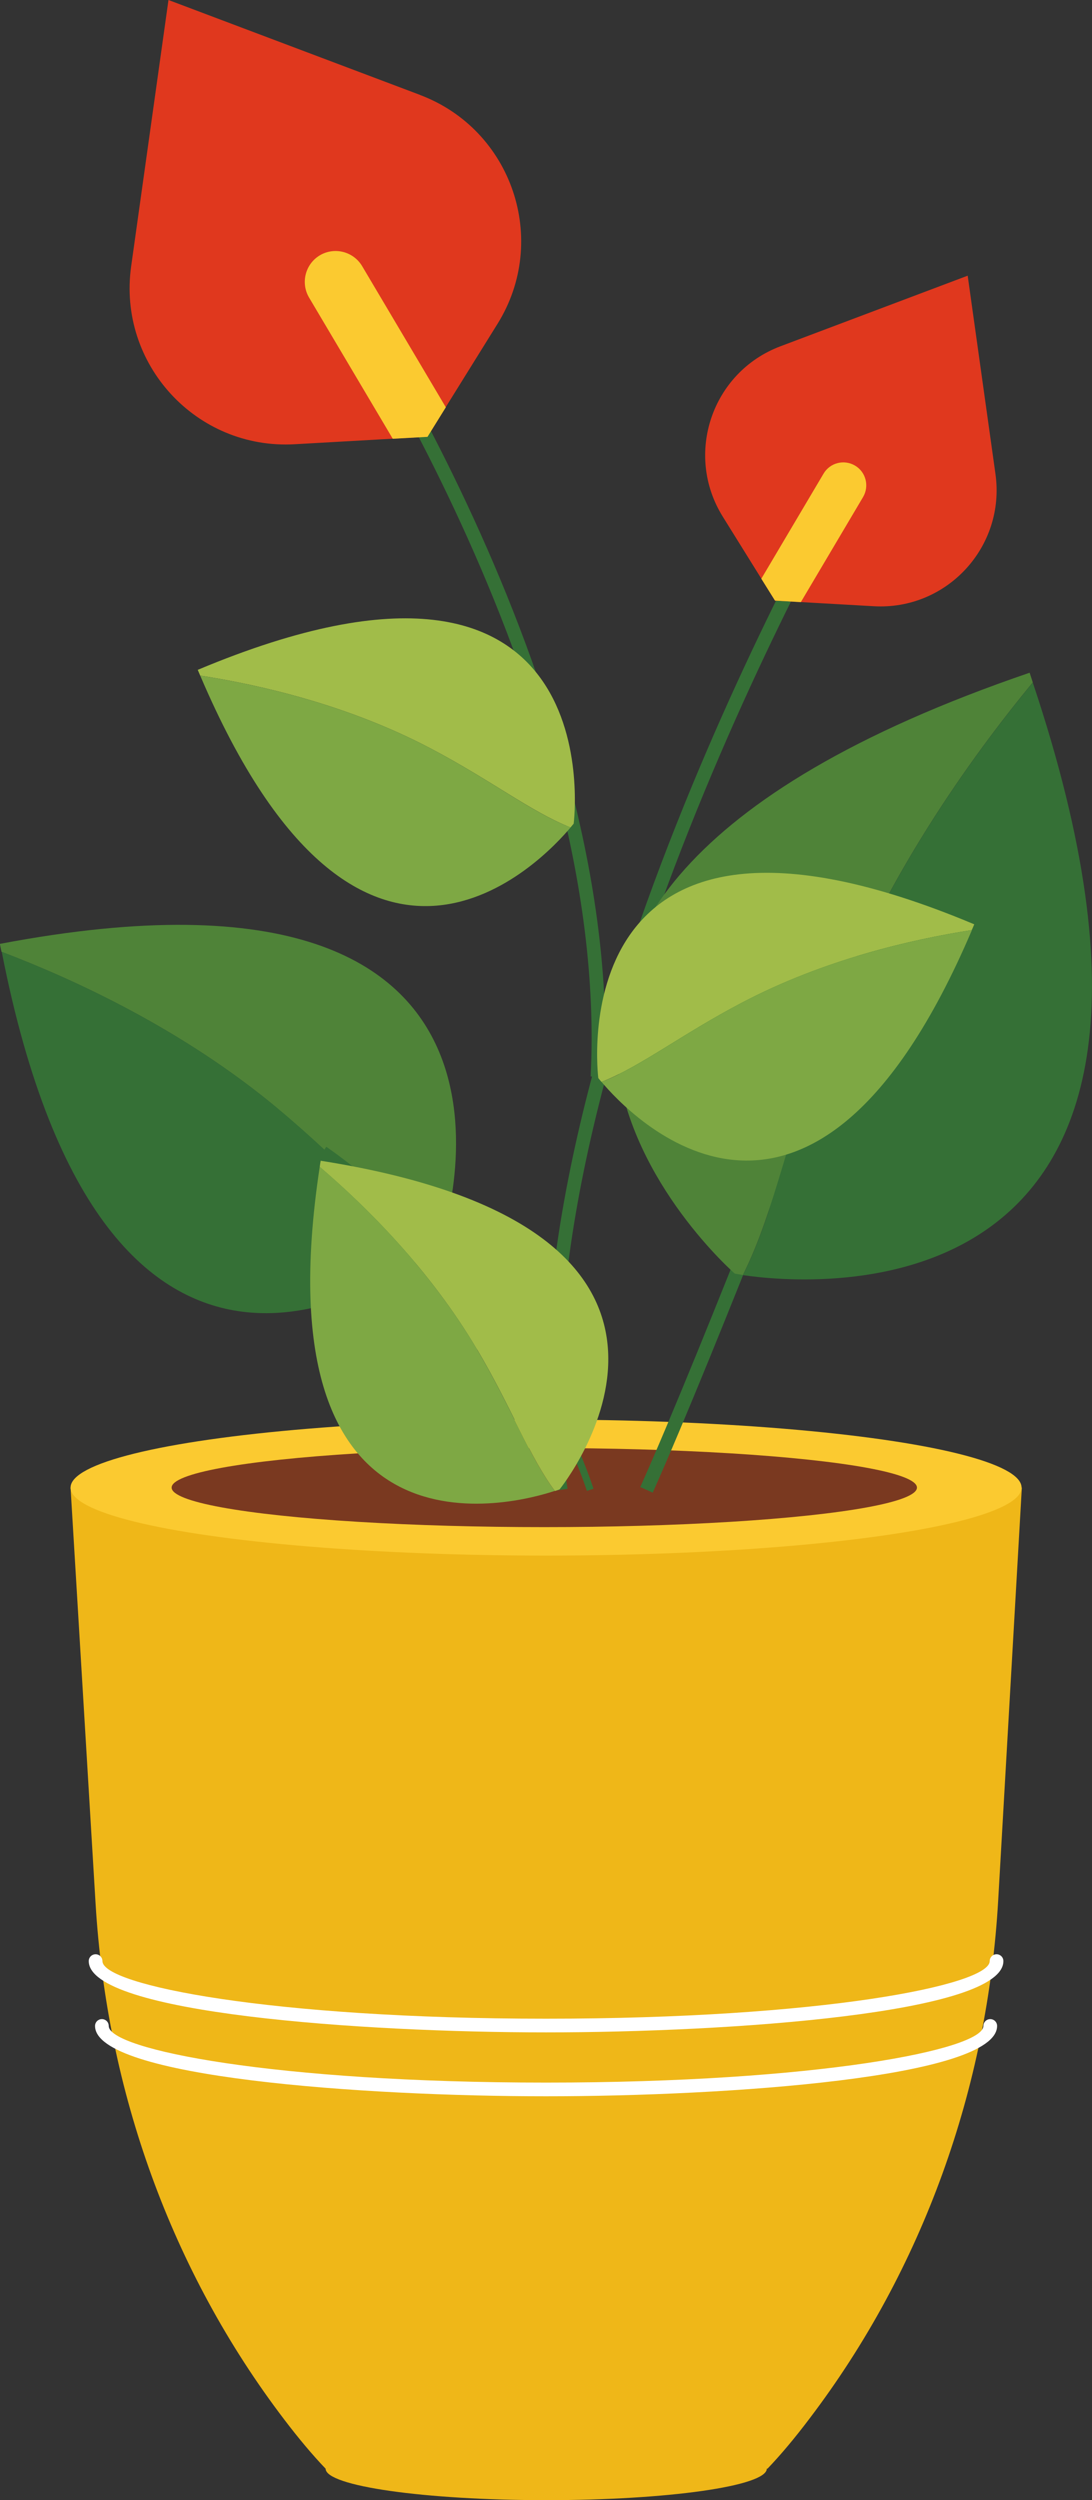 <?xml version="1.0" encoding="UTF-8"?>
<svg id="Layer_2" data-name="Layer 2" xmlns="http://www.w3.org/2000/svg" viewBox="0 0 79.85 182.74">
  <rect x="0" y="0" width="79.85" height="182.74" fill="#333333" stroke="none"/>
  <defs>
    <style>
      .cls-1 {
        fill: #7a3920;
      }

      .cls-1, .cls-2, .cls-3, .cls-4, .cls-5, .cls-6, .cls-7, .cls-8, .cls-9 {
        stroke-width: 0px;
      }

      .cls-2 {
        fill: #4f8338;
      }

      .cls-3 {
        fill: #a1bc49;
      }

      .cls-4 {
        fill: #357036;
      }

      .cls-5 {
        fill: #e0381e;
      }

      .cls-6 {
        fill: #fbca30;
      }

      .cls-7 {
        fill: #7ea844;
      }

      .cls-8 {
        fill: #fff;
      }

      .cls-9 {
        fill: #efb718;
      }
    </style>
  </defs>
  <g id="OBJECTS">
    <g>
      <g>
        <path class="cls-9" d="m74.69,108.73H5.16l1.83,30.42c.82,13.66,5.52,26.85,13.82,37.73,1.02,1.34,2.04,2.56,3,3.56h0c0,1.27,7.22,2.3,16.13,2.3s16.13-1.03,16.13-2.3h.05c.99-1.03,2.03-2.28,3.08-3.67,8.3-10.93,13.01-24.17,13.79-37.87l1.73-30.17Z"/>
        <ellipse class="cls-6" cx="39.93" cy="108.73" rx="34.77" ry="4.97"/>
        <ellipse class="cls-1" cx="39.8" cy="108.73" rx="27.25" ry="2.89"/>
        <path class="cls-8" d="m39.93,153.22c-13.26,0-32.98-1.37-32.98-5.14,0-.28.22-.5.5-.5s.5.22.5.5c0,1.73,12.17,4.14,31.98,4.14s31.98-2.41,31.98-4.14c0-.28.22-.5.5-.5s.5.22.5.5c0,3.77-19.72,5.14-32.98,5.14Z"/>
        <path class="cls-8" d="m39.93,148.55c-13.44,0-33.44-1.39-33.44-5.21,0-.28.22-.5.5-.5s.5.22.5.5c0,1.76,12.34,4.21,32.44,4.21s32.44-2.45,32.44-4.21c0-.28.22-.5.5-.5s.5.22.5.5c0,3.82-20,5.21-33.44,5.21Z"/>
      </g>
      <g>
        <path class="cls-4" d="m47.73,109.1l-.91-.41c4.71-10.55,13.72-34.05,13.81-34.29l.93.36c-.09.24-9.11,23.76-13.83,34.34Z"/>
        <path class="cls-4" d="m44.19,78.73l-1-.05c1.47-28.39-19.99-59.42-20.21-59.73l.82-.57c.22.31,21.88,31.63,20.39,60.35Z"/>
        <path class="cls-5" d="m30.72,6.94L12.32,0l-2.73,19.47c-1,7.14,4.77,13.41,11.96,13l9.7-.55,5.13-8.25c3.81-6.12,1.07-14.19-5.67-16.73Z"/>
        <path class="cls-6" d="m23.39,18.66c-1.07.64-1.42,2.02-.79,3.09l6.12,10.32,2.54-.14,1.34-2.16-6.12-10.32c-.64-1.07-2.02-1.42-3.09-.79Z"/>
        <path class="cls-4" d="m40.51,108.97c-4.68-30.02,21.32-74.75,21.59-75.19l.86.51c-.26.45-26.08,44.86-21.46,74.53l-.99.15Z"/>
        <path class="cls-5" d="m57.07,25.31l13.69-5.16,2.03,14.49c.75,5.31-3.55,9.98-8.9,9.67l-7.22-.41-3.82-6.14c-2.83-4.55-.8-10.56,4.22-12.45Z"/>
        <path class="cls-6" d="m62.52,34.03c.8.47,1.06,1.5.59,2.3l-4.55,7.68-1.89-.11-1-1.6,4.55-7.68c.47-.8,1.5-1.06,2.3-.59Z"/>
        <g>
          <path class="cls-3" d="m31.46,54.69c-6.03-3.17-12.45-4.63-16.82-5.31-.06-.14-.12-.27-.18-.42,30.57-12.83,27.49,11.24,27.49,11.24,0,0-.08.1-.23.28-2.89-1.14-5.82-3.46-10.26-5.79Z"/>
          <path class="cls-7" d="m14.64,49.38c4.37.68,10.79,2.14,16.82,5.31,4.44,2.33,7.37,4.66,10.26,5.79-1.89,2.26-15.23,16.68-27.08-11.1Z"/>
        </g>
        <g>
          <path class="cls-2" d="m20.25,80.98c-6.87-5.71-14.71-9.35-20.14-11.41-.04-.2-.08-.38-.12-.58,42.74-8.12,32.21,21.93,32.21,21.93,0,0-.13.11-.37.3-3.4-2.25-6.53-6.03-11.59-10.24Z"/>
          <path class="cls-4" d="m.12,69.57c5.43,2.06,13.26,5.7,20.14,11.41,5.06,4.2,8.18,7.99,11.59,10.24-3.04,2.38-24.1,17.24-31.72-21.64Z"/>
        </g>
        <g>
          <path class="cls-2" d="m60.62,74.83c3.96-10.5,10.26-19.33,14.9-24.95-.08-.24-.15-.47-.23-.71-51.69,17.66-21.56,43.92-21.56,43.92,0,0,.21.04.59.1,2.32-4.57,3.38-10.64,6.3-18.36Z"/>
          <path class="cls-4" d="m75.52,49.89c-4.64,5.62-10.94,14.45-14.9,24.95-2.91,7.73-3.98,13.8-6.3,18.36,4.8.71,37,3.87,21.2-43.31Z"/>
        </g>
        <g>
          <path class="cls-3" d="m54.24,73.29c6.03-3.17,12.45-4.63,16.82-5.31.06-.14.12-.27.18-.42-30.57-12.83-27.49,11.24-27.49,11.24,0,0,.08.1.23.28,2.89-1.14,5.82-3.46,10.26-5.79Z"/>
          <path class="cls-7" d="m71.07,67.98c-4.37.68-10.79,2.14-16.82,5.31-4.44,2.33-7.37,4.66-10.26,5.79,1.89,2.26,15.23,16.68,27.08-11.1Z"/>
        </g>
        <path class="cls-4" d="m42.92,108.98c-5.11-15.12-19.2-24.64-19.34-24.74l.28-.42c.14.1,14.38,9.71,19.54,24.99l-.47.16Z"/>
        <g>
          <path class="cls-3" d="m34.89,98.65c-3.46-5.87-8.15-10.49-11.51-13.36.02-.15.04-.3.07-.45,32.75,5.17,17.47,24.02,17.47,24.02,0,0-.12.05-.34.12-1.86-2.49-3.13-6.01-5.68-10.33Z"/>
          <path class="cls-7" d="m23.38,85.28c3.36,2.88,8.05,7.5,11.51,13.36,2.55,4.32,3.82,7.84,5.68,10.33-2.79.93-21.72,6.17-17.19-23.69Z"/>
        </g>
      </g>
    </g>
  </g>
</svg>
